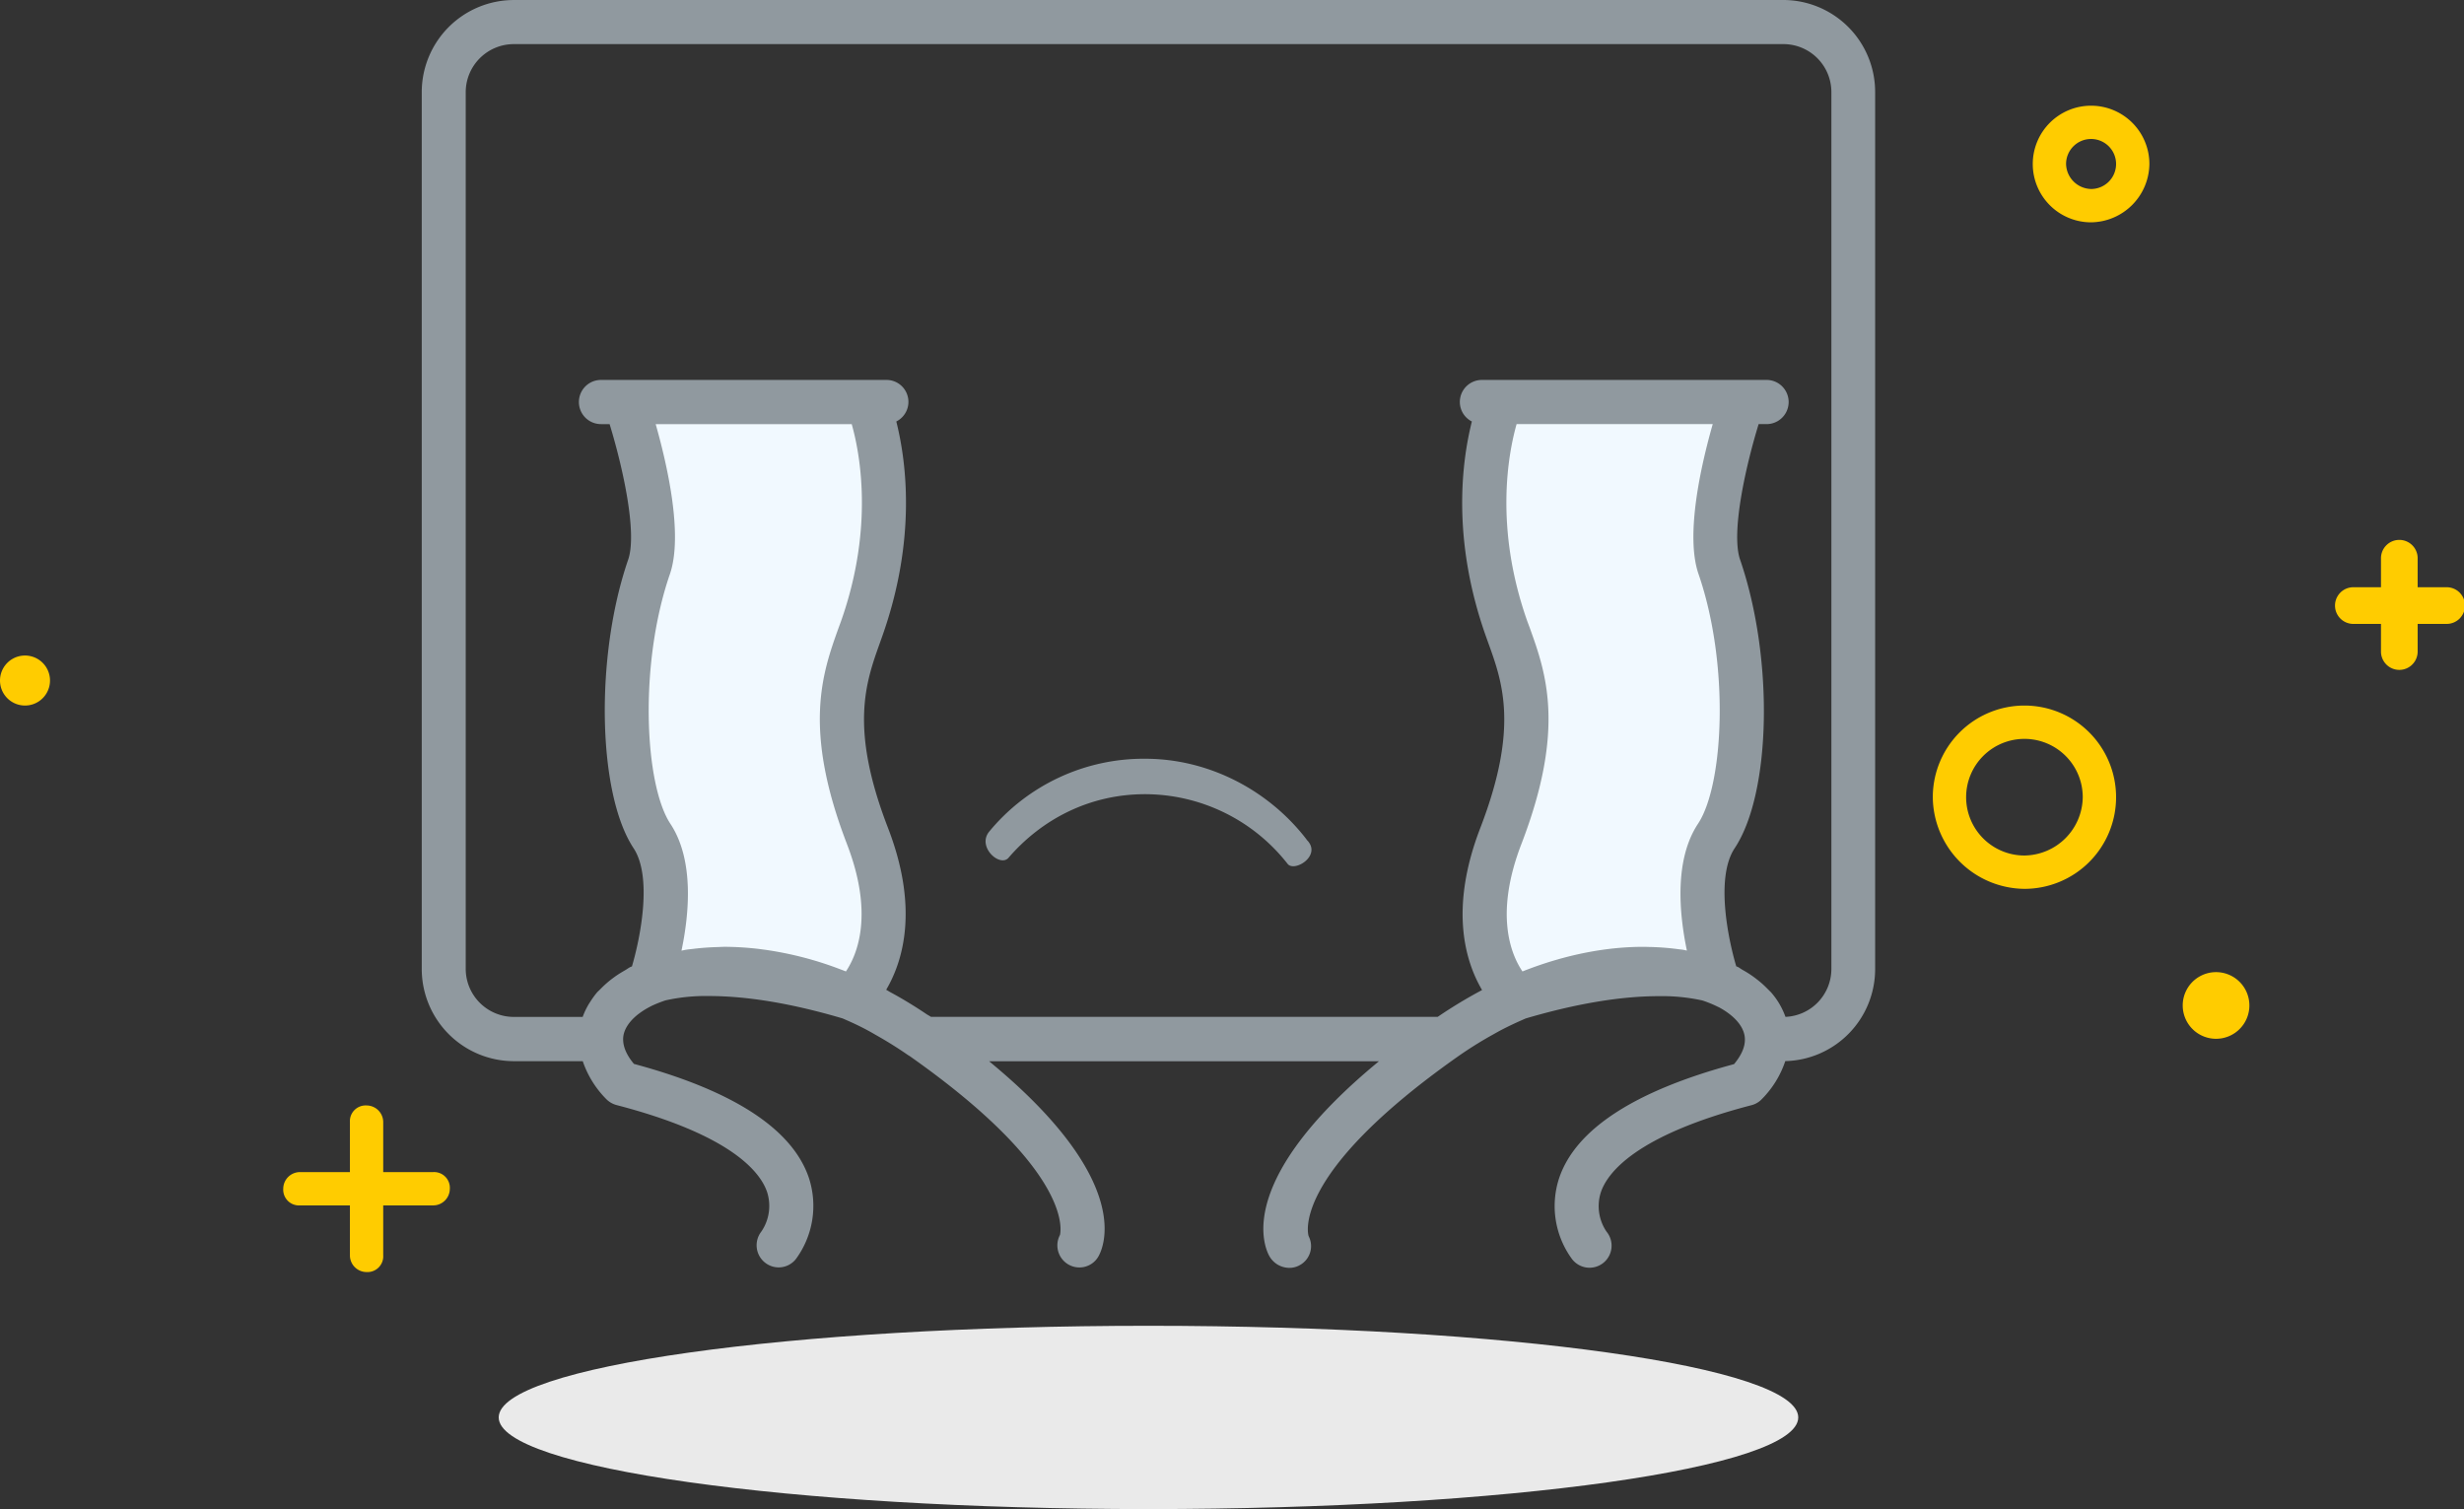 <?xml version="1.0" standalone="no"?><!DOCTYPE svg PUBLIC "-//W3C//DTD SVG 1.1//EN" "http://www.w3.org/Graphics/SVG/1.1/DTD/svg11.dtd"><svg t="1536826927853" class="icon" style="" viewBox="0 0 1672 1024" version="1.1" xmlns="http://www.w3.org/2000/svg" p-id="16886" xmlns:xlink="http://www.w3.org/1999/xlink" width="104.5" height="64"><rect x="0" y="0" width="1672" height="1024" fill="#333333" stroke="none"/><defs><style type="text/css"></style></defs><path d="M1178.5 277.139l-10.713 62.92 10.713 90.061v79.969l-10.713 61.581-5.356 73.633-12.035 13.864-108.449 12.917-30.799-22.764 11.954-103.092 16.167-71.624-16.167-66.268-11.954-73.633 11.954-57.564h155.398zM428.798 277.139l10.713 62.92-10.713 90.061v79.969l10.713 61.581 5.356 73.633 12.035 13.864 108.449 12.917 30.782-22.764-11.937-103.092-16.167-71.624 16.167-66.268 11.937-73.633-11.937-57.564h-155.398z" fill="#F1F9FF" p-id="16887"></path><path d="M1210.278 0.016H348.568a62.545 62.545 0 0 0-62.381 62.594V657.469a62.594 62.594 0 0 0 62.381 62.594h46.868a66.954 66.954 0 0 0 15.857 25.622 15.285 15.285 0 0 0 7.006 4.132c78.14 20.315 97.54 45.561 102.145 58.789a30.815 30.815 0 0 1-3.887 27.173 15.024 15.024 0 0 0 2.515 20.935 14.877 14.877 0 0 0 21.017-2.417 60.944 60.944 0 0 0 8.851-54.886c-11.105-33.183-51.064-59.279-118.769-77.503-5.618-6.712-7.332-12.231-7.332-16.738 0-6.01 3.805-12.035 10.566-17.245a5.846 5.846 0 0 0 0.637-0.457 51.309 51.309 0 0 1 6.532-4.083c0.572-0.327 1.127-0.588 1.633-0.865a86.044 86.044 0 0 1 9.423-3.723 125.171 125.171 0 0 1 29.509-2.939c26.128 0 56.682 5.16 90.665 15.203 5.683 2.482 11.431 5.062 17.098 8.165 1.731 0.931 3.462 1.911 5.209 2.939 7.202 4.05 14.403 8.492 21.654 13.489 0.621 0.441 1.225 0.751 1.862 1.192 114.311 80.524 101.541 121.154 101.639 121.154a14.975 14.975 0 0 0 13.178 22.029 14.828 14.828 0 0 0 13.211-8.018c4.703-8.916 20.347-53.89-74.482-131.899h264.549c-94.846 78.091-79.25 123.015-74.547 131.899a15.644 15.644 0 0 0 13.717 8.296 14.109 14.109 0 0 0 6.695-1.633 14.697 14.697 0 0 0 6.434-19.841c-0.163-0.392-13.57-41.021 101.247-121.937a266.019 266.019 0 0 1 23.907-14.942c1.437-0.8 2.907-1.633 4.327-2.417 5.977-3.184 11.872-5.879 17.784-8.459 33.869-9.978 64.341-15.138 90.437-15.138a127.555 127.555 0 0 1 29.394 2.907 76.882 76.882 0 0 1 9.504 3.789c0.555 0.278 1.078 0.539 1.633 0.768a50.085 50.085 0 0 1 6.875 4.344l0.261 0.196c6.842 5.209 10.615 11.268 10.647 17.294v0.245c0 4.442-1.813 9.929-7.349 16.575-67.738 18.241-107.665 44.336-118.753 77.503a60.765 60.765 0 0 0 8.851 54.853 14.958 14.958 0 1 0 23.401-18.633 30.766 30.766 0 0 1-3.919-26.684c4.425-13.309 23.662-38.719 102.276-59.181a14.697 14.697 0 0 0 7.022-4.148 66.496 66.496 0 0 0 15.873-25.753 62.447 62.447 0 0 0 60.977-62.43V62.594A62.398 62.398 0 0 0 1210.148 0zM574.675 572.618c18.453 47.766 7.087 74.972-0.653 86.55-1.339-0.539-2.662-1.029-3.968-1.519a235.155 235.155 0 0 0-51.358-13.244c-1.404-0.163-2.809-0.376-4.23-0.555a207.263 207.263 0 0 0-22.242-1.388c-1.633 0-3.168 0.082-4.785 0.163-5.944 0.147-11.709 0.572-17.228 1.257-1.453 0.18-2.956 0.31-4.393 0.523-1.159 0.18-2.237 0.474-3.38 0.653 5.226-24.838 8.737-61.532-7.545-86.093-17.457-26.455-21.523-107.91-0.31-169.426 9.112-26.504-1.878-74.368-9.651-101.721h133.026c5.618 19.825 15.203 70.22-7.3 133.809l-1.633 4.442c-10.909 30.439-24.495 68.325 5.683 146.596z m577.598-13.734c-16.33 24.593-12.787 61.271-7.594 86.125-1.159-0.229-2.237-0.506-3.429-0.653s-1.976-0.212-3.005-0.359a173.1 173.1 0 0 0-19.449-1.437c-0.898 0-1.764-0.082-2.662-0.082-24.985-0.131-53.253 4.899-83.039 16.689-7.773-11.513-19.139-38.735-0.686-86.55 30.178-78.385 16.559-116.206 5.618-146.678l-1.633-4.36c-22.519-63.688-12.885-113.985-7.267-133.809h133.091c-7.806 27.353-18.812 75.217-9.651 101.721 21.229 61.565 17.13 143.052-0.294 169.393z m59.295 131.115a51.358 51.358 0 0 0-9.667-16.51c-0.621-0.686-1.372-1.339-1.992-2.009-0.245-0.261-0.523-0.474-0.735-0.719a64.602 64.602 0 0 0-7.414-6.532c-0.833-0.653-1.731-1.306-2.613-1.943a77.911 77.911 0 0 0-6.842-4.262c-1.012-0.588-1.878-1.29-2.972-1.862-0.327-0.18-0.735-0.261-1.078-0.441a0.245 0.245 0 0 0-0.082 0c-5.683-19.204-14.109-60.601-1.045-80.197 24.871-37.559 26.569-129.106 3.642-195.815-6.189-17.963 3.446-62.136 12.591-91.939h5.863a14.991 14.991 0 0 0 0-29.966H1005.563a14.975 14.975 0 0 0-14.958 14.991 14.828 14.828 0 0 0 8.165 13.195c-6.728 26.732-13.93 79.479 9.472 145.633l1.633 4.54c9.798 27.075 20.772 57.776-5.373 125.628-21.229 54.967-10.108 90.812 1.192 110a321.215 321.215 0 0 0-30.129 18.208H631.733c-0.947-0.67-1.911-1.127-2.907-1.764-8.165-5.52-16.33-10.468-24.495-14.893-0.98-0.523-1.976-1.192-2.988-1.731 11.317-19.221 22.405-55.033 1.192-109.918-26.128-67.721-15.138-98.406-5.438-125.514l1.633-4.589c23.401-66.17 16.2-118.884 9.472-145.6a14.877 14.877 0 0 0-6.728-28.186H407.813a14.991 14.991 0 0 0 0 29.982h5.846c9.129 29.786 18.78 73.976 12.607 91.939-22.585 65.451-20.837 158.762 3.642 195.799 12.95 19.596 4.572 61.01-1.078 80.197-0.359 0.212-0.833 0.327-1.192 0.506-1.208 0.621-2.156 1.372-3.266 2.009-2.237 1.306-4.393 2.58-6.401 3.985-0.98 0.686-1.943 1.404-2.907 2.123a69.599 69.599 0 0 0-7.153 6.32c-0.294 0.31-0.621 0.588-0.914 0.914-0.621 0.621-1.372 1.257-1.943 1.911a61.287 61.287 0 0 0-4.687 6.532 0.751 0.751 0 0 1-0.163 0.212 49.84 49.84 0 0 0-4.817 9.798h-46.868a32.66 32.66 0 0 1-32.497-32.66V62.594a32.66 32.66 0 0 1 32.497-32.66h861.743a32.562 32.562 0 0 1 32.464 32.66V657.469a32.562 32.562 0 0 1-31.158 32.53z" fill="#90999F" p-id="16888"></path><path d="M886.598 569.76c10.974 10.615-8.377 22.487-12.934 16.33a123.048 123.048 0 0 0-96.658-47.194c-37.298 0-70.024 16.738-92.853 43.389-6.091 6.091-21.229-7.855-12.933-17.963a135.9 135.9 0 0 1 105.803-49.48c44.091 0 84.492 22.078 109.608 54.804z" fill="#90999F" p-id="16889"></path><path d="M338.41 961.798c0 34.293 197.415 62.185 440.915 62.185s440.915-27.761 440.915-62.185-197.415-62.185-440.915-62.185-440.915 27.761-440.915 62.185z" fill="#EAEAEA" p-id="16890"></path><path d="M1481.131 682.258a22.617 22.617 0 1 0 11.317-19.596 22.601 22.601 0 0 0-11.317 19.596" fill="#FFCC00" p-id="16891"></path><path d="M16.967 461.785H0a16.967 16.967 0 1 0 8.475-14.697 16.951 16.951 0 0 0-8.475 14.697" fill="#FFCC00" p-id="16892"></path><path d="M1413.295 540.937a39.568 39.568 0 1 0-39.568 39.568 40.058 40.058 0 0 0 39.568-39.568z m-101.753 0a62.185 62.185 0 1 1 62.185 62.185 62.741 62.741 0 0 1-62.185-62.185z" fill="#FFCC00" p-id="16893"></path><path d="M1458.513 111.29a39.568 39.568 0 1 0-39.568 39.568 40.058 40.058 0 0 0 39.568-39.568z m-56.535 0a16.967 16.967 0 1 1 16.967 16.951 17.392 17.392 0 0 1-16.967-16.967zM1615.675 398.473h-19.221a12.444 12.444 0 0 0 0 24.871h19.221V442.564a12.444 12.444 0 0 0 24.871 0v-19.221h19.221a12.444 12.444 0 1 0 0-24.871h-19.221v-19.221a12.444 12.444 0 1 0-24.871 0V398.473z" fill="#FFCC00" p-id="16894"></path><path d="M237.441 795.329h-33.934a11.333 11.333 0 0 0-11.3 11.3 10.68 10.68 0 0 0 11.3 11.3h33.934v33.918a11.333 11.333 0 0 0 11.3 11.3 10.68 10.68 0 0 0 11.3-11.3v-33.918H293.943a11.333 11.333 0 0 0 11.3-11.3 10.68 10.68 0 0 0-11.3-11.3h-33.901v-33.918a11.333 11.333 0 0 0-11.3-11.3 10.68 10.68 0 0 0-11.3 11.3v33.918z" fill="#FFCC00" p-id="16895"></path></svg>
